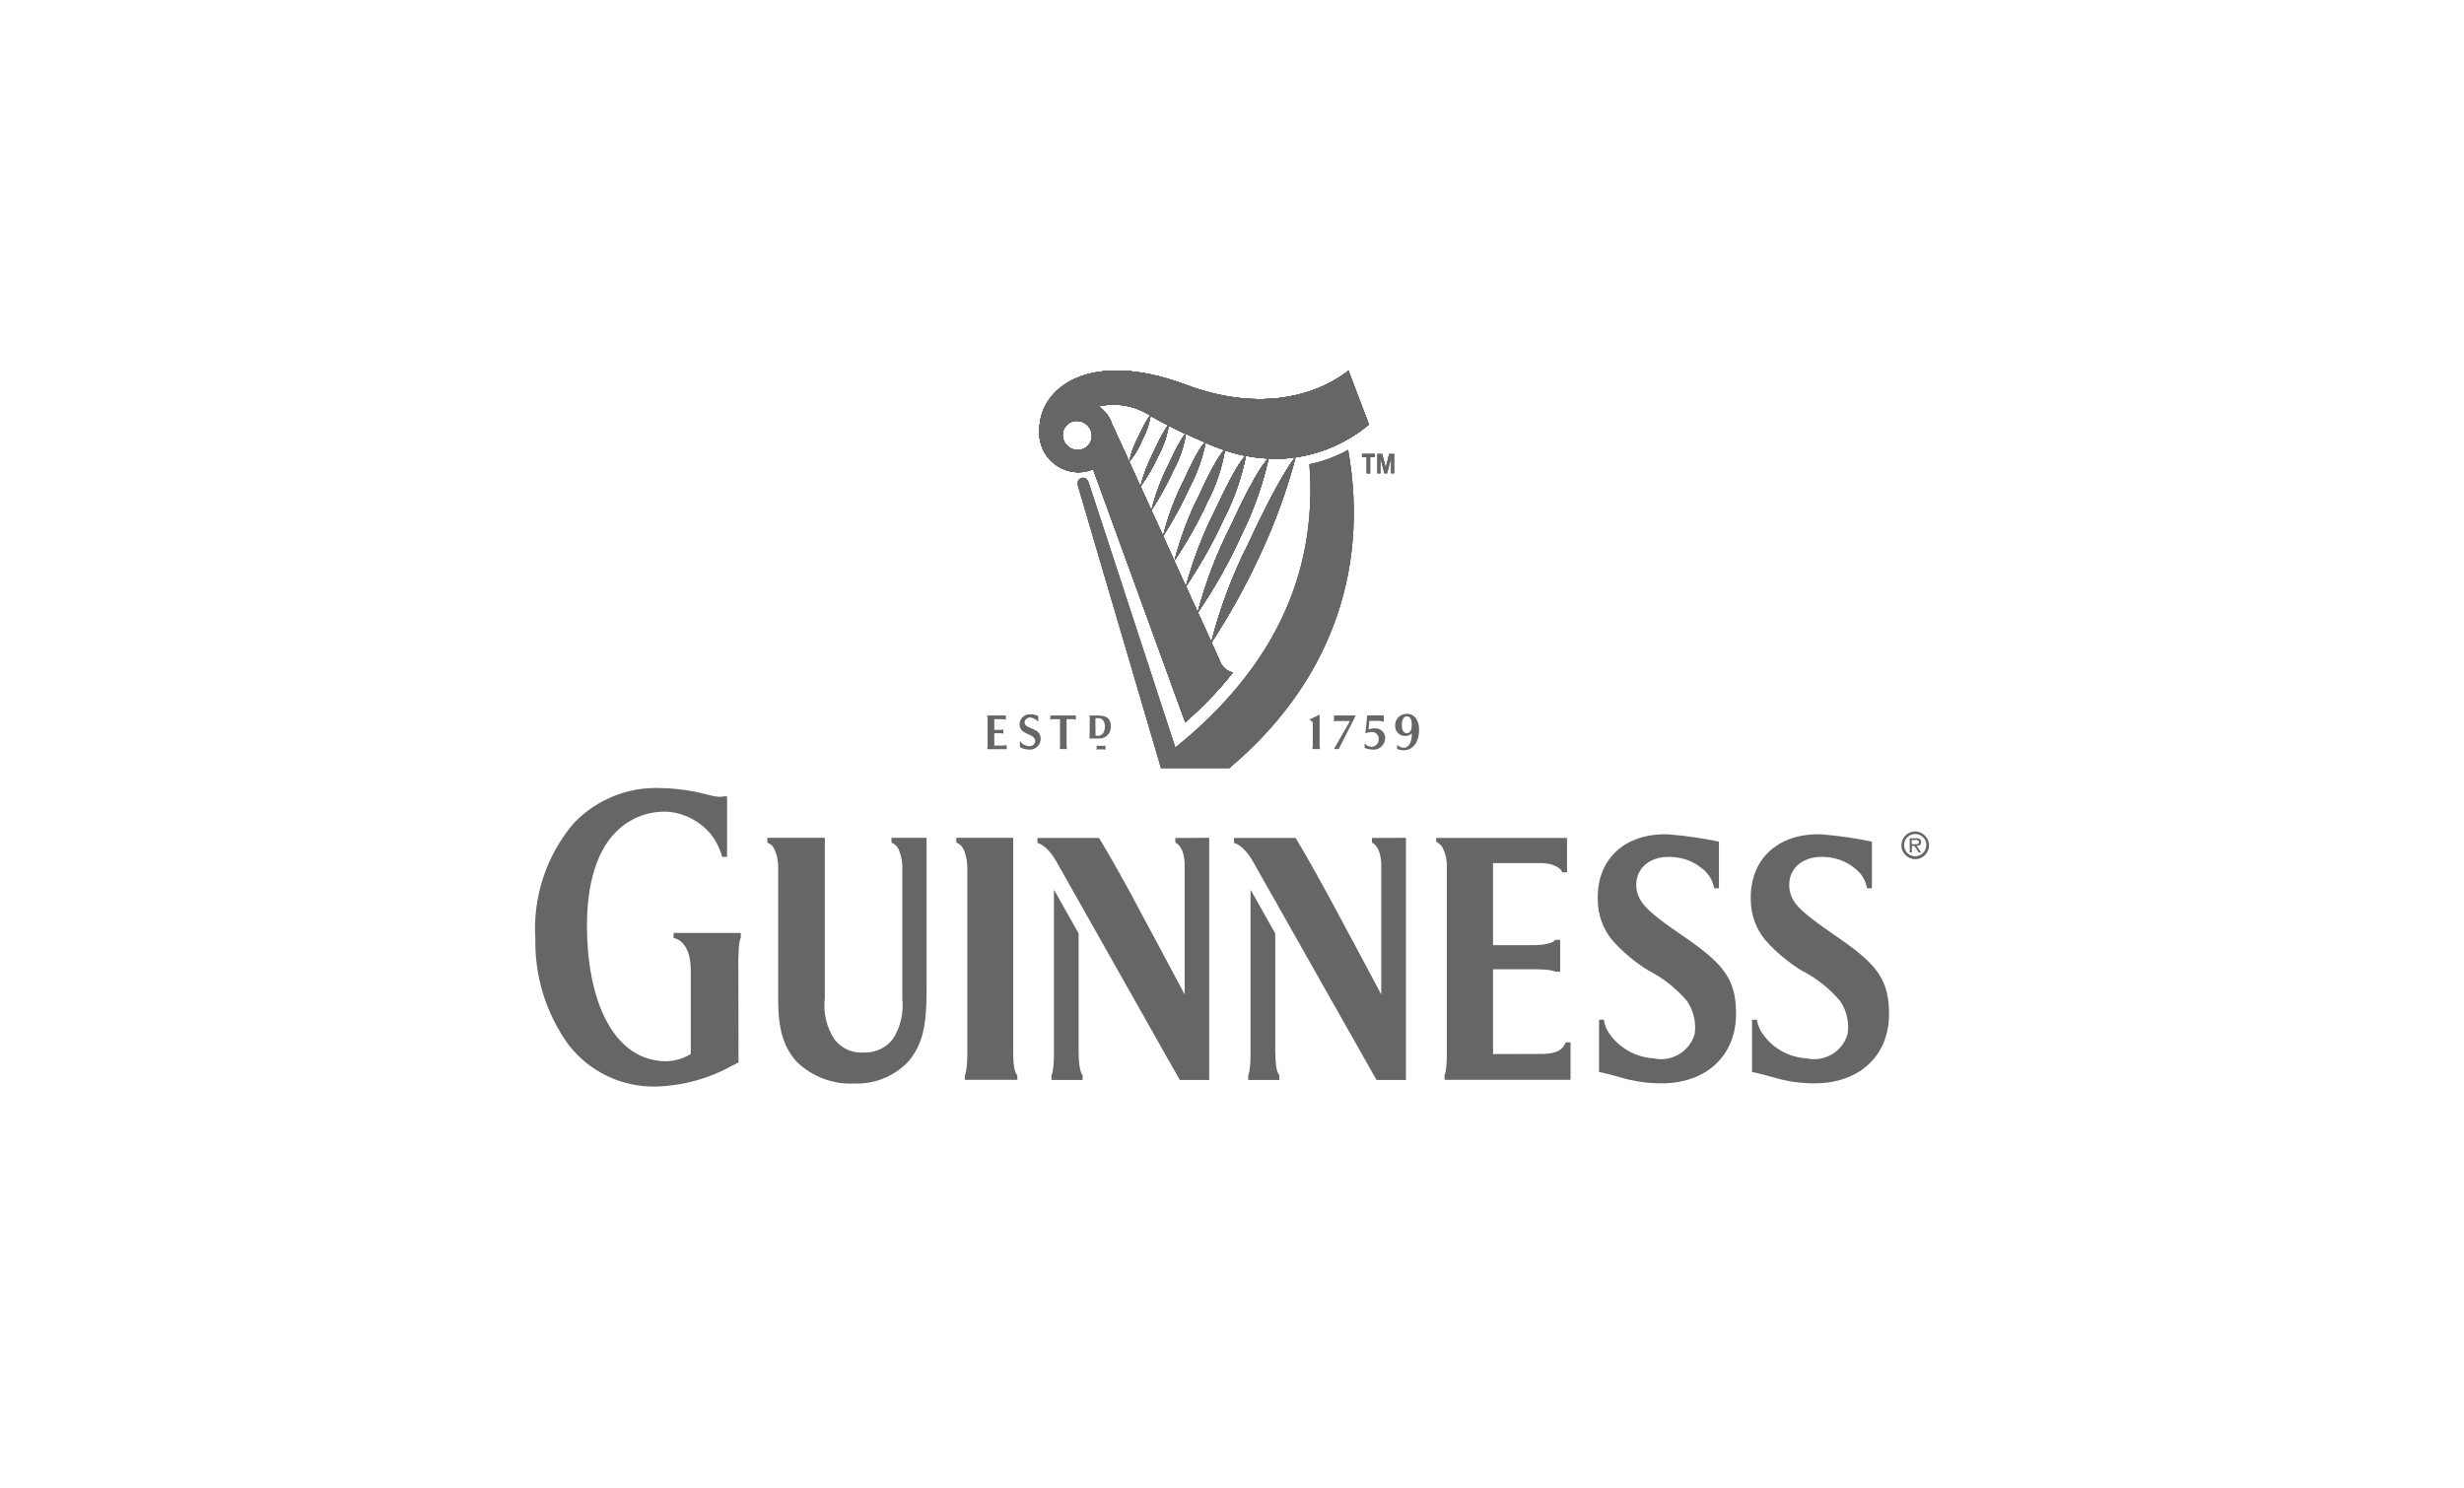 <?xml version="1.0" encoding="utf-8"?>
<!-- Generator: Adobe Illustrator 25.1.0, SVG Export Plug-In . SVG Version: 6.00 Build 0)  -->
<svg version="1.1" id="Layer_1" xmlns="http://www.w3.org/2000/svg" xmlns:xlink="http://www.w3.org/1999/xlink" x="0px" y="0px"
	 viewBox="0 0 161.55 97.55" style="enable-background:new 0 0 161.55 97.55;" xml:space="preserve">
<style type="text/css">
	.st0{fill:#666666;}
	.st1{clip-path:url(#SVGID_2_);}
	.st2{clip-path:url(#SVGID_4_);}
	.st3{clip-path:url(#SVGID_6_);}
	.st4{clip-path:url(#SVGID_8_);}
	.st5{clip-path:url(#SVGID_10_);}
	.st6{clip-path:url(#SVGID_12_);}
	.st7{fill:#808080;}
	.st8{opacity:0;fill:#666666;}
	.st9{opacity:0;fill:#666666;stroke:#009DE2;stroke-width:0.112;}
	.st10{opacity:0;}
</style>
<g>
	<path class="st0" d="M125.55,56.15c-0.4-0.01-0.72-0.34-0.71-0.75c0.01-0.4,0.34-0.72,0.75-0.71c0.39,0.01,0.71,0.33,0.71,0.72
		C126.29,55.83,125.95,56.16,125.55,56.15 M125.55,54.52c-0.5,0.01-0.9,0.43-0.89,0.93s0.43,0.9,0.93,0.89
		c0.5-0.01,0.89-0.42,0.89-0.92C126.46,54.92,126.05,54.52,125.55,54.52"/>
	<path class="st0" d="M72.08,49.14c-0.06-0.01-0.12,0-0.18,0.03v-0.28c0.06,0.01,0.11,0.02,0.17,0.02h0.24
		c0.06,0,0.12-0.01,0.17-0.02v0.28c-0.05-0.02-0.11-0.03-0.17-0.03H72.08"/>
	<path class="st0" d="M125.5,55.36h-0.16v-0.28h0.25c0.12,0,0.22,0.02,0.22,0.14C125.82,55.38,125.63,55.36,125.5,55.36
		 M125.96,55.21c0-0.08-0.04-0.15-0.1-0.2c-0.07-0.03-0.15-0.05-0.23-0.04h-0.42v0.93h0.14v-0.43h0.17l0.27,0.43h0.16l-0.29-0.43
		C125.83,55.47,125.96,55.4,125.96,55.21"/>
	<path class="st0" d="M48.57,61.18l-4.41,0v0.33c0,0,1.13,0.12,1.13,2.1v5.51l-0.02,0.01c-0.66,0.4-1.45,0.55-2.21,0.41
		c-2.67-0.37-4.38-3.45-4.56-8.05c-0.13-3.12,0.5-5.5,1.83-6.88c0.93-0.98,2.26-1.48,3.6-1.37c1.03,0.13,1.98,0.64,2.65,1.43
		c0,0,0.01,0.01,0.01,0.01c0.35,0.45,0.61,0.96,0.76,1.51h0.31v-0.01h0.01v-3.82l-0.01-0.14H47.4c0,0-0.03,0.1-0.74-0.04l0-0.01
		c-0.09-0.02-0.18-0.04-0.27-0.06c-0.98-0.26-1.99-0.41-3.01-0.43c-2.17-0.11-4.28,0.74-5.77,2.31c-1.8,2.12-2.69,4.85-2.51,7.62
		c-0.04,2.48,0.73,4.91,2.19,6.92c1.37,1.76,3.49,2.77,5.72,2.72c1.76-0.05,3.48-0.52,5.01-1.38c0,0,0.34-0.16,0.4-0.2
		c0-0.07-0.01-6.67-0.01-6.67c0-0.15,0-0.29,0.01-0.4c0.03-0.98,0.15-1.1,0.15-1.1L48.57,61.18L48.57,61.18L48.57,61.18"/>
	<path class="st0" d="M58.45,54.94v0.32c0.19,0.07,0.36,0.21,0.45,0.4c0.03,0.07,0.06,0.13,0.08,0.2c0.11,0.28,0.16,0.58,0.18,0.88
		v8.76c0.1,0.93-0.12,1.86-0.63,2.65c-0.46,0.58-1.17,0.9-1.91,0.87c-0.73,0.05-1.44-0.26-1.89-0.84c-0.54-0.8-0.77-1.77-0.65-2.72
		V54.94l-3.77,0v0.32c0.18,0.06,0.34,0.19,0.43,0.35c0.04,0.08,0.07,0.16,0.1,0.24c0.13,0.33,0.19,0.69,0.18,1.05v8.63
		c0,1.99,0.36,3.15,1.22,4.1c1.02,0.99,2.41,1.5,3.83,1.42c1.34,0.04,2.64-0.51,3.54-1.5c0.89-1.13,1.14-2.31,1.14-4.57V54.94H58.45
		"/>
	<path class="st0" d="M110.65,61.59c-0.84-0.59-1.46-1-1.95-1.4c-0.79-0.63-1.44-1.22-1.42-2.22c0.02-1.01,0.88-1.93,2.52-1.76
		c0.61,0.06,1.2,0.28,1.69,0.66c0.05,0.04,0.1,0.08,0.16,0.12c0.02,0.02,0.04,0.03,0.06,0.05c0.05,0.04,0.1,0.09,0.14,0.14
		c0.28,0.3,0.47,0.67,0.54,1.07h0.31v-3.06c-1.1-0.23-2.22-0.39-3.34-0.48c-2.88-0.08-4.71,1.68-4.6,4.35
		c0.01,0.93,0.33,1.83,0.91,2.55c0.69,0.79,1.5,1.47,2.39,2.02c0.98,0.5,1.85,1.19,2.56,2.03c0.42,0.63,0.6,1.39,0.49,2.14
		c-0.33,1.17-1.53,1.87-2.71,1.6c-1.15-0.07-2.2-0.66-2.87-1.6c-0.2-0.27-0.33-0.59-0.37-0.93h-0.32v3.43
		c0.4,0.07,1.07,0.25,1.33,0.33c0.76,0.23,1.54,0.37,2.33,0.4c3.32,0.18,5.26-1.78,5.32-4.39C113.87,64.3,113.05,63.26,110.65,61.59
		"/>
	<path class="st0" d="M120.67,61.59c-0.84-0.59-1.45-1-1.95-1.4c-0.8-0.63-1.44-1.22-1.41-2.22c0.02-1.01,0.88-1.93,2.52-1.76
		c0.61,0.06,1.2,0.28,1.69,0.66c0.05,0.04,0.1,0.08,0.15,0.12c0.02,0.01,0.04,0.03,0.06,0.05c0.05,0.04,0.1,0.09,0.15,0.14
		c0.28,0.3,0.46,0.67,0.53,1.07h0.32v-3.06c-1.1-0.23-2.21-0.39-3.33-0.48c-2.88-0.08-4.71,1.68-4.61,4.35
		c0.01,0.93,0.34,1.83,0.92,2.55c0.69,0.79,1.5,1.47,2.39,2.02c0.98,0.5,1.85,1.19,2.56,2.03c0.42,0.63,0.59,1.39,0.48,2.14
		c-0.33,1.17-1.53,1.87-2.71,1.6c-1.15-0.07-2.2-0.66-2.86-1.6c-0.2-0.27-0.33-0.59-0.38-0.93h-0.32v3.43
		c0.4,0.07,1.07,0.25,1.33,0.33c0.76,0.23,1.54,0.37,2.33,0.4c3.32,0.18,5.27-1.78,5.32-4.39C123.9,64.3,123.07,63.26,120.67,61.59"
		/>
	<path class="st0" d="M66.45,69.64c-0.01-0.19-0.02-0.39-0.02-0.61V54.94h-3.73v0.31c0.19,0.07,0.35,0.21,0.45,0.4
		c0.04,0.06,0.06,0.13,0.09,0.2c0.12,0.34,0.18,0.69,0.18,1.05v12.41c-0.03,1.06-0.16,1.19-0.16,1.19v0.31h3.44V70.5
		C66.69,70.5,66.52,70.4,66.45,69.64"/>
	<path class="st0" d="M70.77,69.85c-0.04-0.32-0.05-0.64-0.05-0.96v-7.68l-1.62-2.87v11.01c-0.03,1.02-0.16,1.15-0.16,1.15v0.32
		h2.04V70.5C70.98,70.5,70.85,70.42,70.77,69.85"/>
	<path class="st0" d="M77.06,54.95v0.31c0,0,0.55,0.15,0.61,1.35v8.6c-0.87-1.65-1.9-3.55-2.92-5.46c-0.8-1.52-1.8-3.32-2.69-4.8
		h-4.04v0.33c0,0,0.58,0.08,1.22,1.18c0.99,1.76,8.11,14.36,8.11,14.36h1.93V54.94L77.06,54.95"/>
	<path class="st0" d="M83.66,69.85c-0.03-0.29-0.05-0.61-0.05-0.96v-7.68l-1.62-2.87v10.74c0,0.09,0,0.16,0,0.24
		c-0.03,1.05-0.15,1.18-0.15,1.18v0.32h2.04V70.5C83.88,70.5,83.74,70.42,83.66,69.85"/>
	<path class="st0" d="M89.95,54.95v0.31c0,0,0.54,0.15,0.61,1.35v8.6c-0.87-1.65-1.9-3.55-2.92-5.46c-0.81-1.52-1.81-3.32-2.69-4.8
		h-4.04v0.33c0,0,0.58,0.08,1.22,1.18c0.99,1.76,8.12,14.36,8.12,14.36h1.93V54.94L89.95,54.95"/>
	<path class="st0" d="M102.97,68.35h-0.32c-0.12,0.34-0.4,0.59-0.75,0.66c-0.05,0.01-0.1,0.03-0.14,0.04
		c-0.02,0-0.03,0.01-0.05,0.01c-0.18,0.03-0.36,0.05-0.54,0.05l-3.28,0.01v-5.56h2.84c1.11,0.02,1.24,0.16,1.24,0.16h0.32v-2.09
		h-0.32c0,0-0.14,0.31-1.32,0.35h-2.76V56.6h3.26c1.14,0.08,1.28,0.6,1.28,0.6h0.31l0-2.25h-8.58v0.25c0.17,0.08,0.31,0.2,0.41,0.36
		c0.09,0.19,0.17,0.38,0.22,0.58c0.05,0.22,0.08,0.45,0.07,0.68l0,0v12.27c0,0.09,0,0.17,0,0.25c-0.03,1.03-0.15,1.16-0.15,1.16
		v0.31h8.26V68.35v0.01V68.35"/>
	<path class="st0" d="M64.75,47.23c0-0.1,0-0.21-0.03-0.31h1.23v0.28c-0.07-0.02-0.15-0.04-0.22-0.04h-0.54v0.7h0.37
		c0.08,0,0.15-0.01,0.22-0.03v0.28c-0.07-0.02-0.15-0.03-0.22-0.03h-0.37v0.81h0.57c0.08,0,0.16-0.01,0.24-0.04v0.28h-1.28
		c0.03-0.11,0.04-0.23,0.03-0.35V47.23"/>
	<path class="st0" d="M67.63,47.06c-0.2-0.05-0.4,0.07-0.45,0.26c0,0.01,0,0.01,0,0.02c-0.02,0.22,0.17,0.32,0.47,0.43
		c0.42,0.17,0.58,0.37,0.58,0.66c0.01,0.4-0.31,0.73-0.71,0.73c-0.04,0-0.08,0-0.12-0.01c-0.19-0.01-0.37-0.06-0.53-0.16v-0.42
		c0.12,0.21,0.34,0.34,0.58,0.36c0.18,0.03,0.36-0.08,0.41-0.26c0.06-0.22-0.1-0.38-0.46-0.53c-0.13-0.05-0.25-0.12-0.36-0.2
		c-0.16-0.15-0.22-0.36-0.18-0.57c0.07-0.32,0.36-0.55,0.69-0.53c0.18-0.01,0.35,0.03,0.52,0.11v0.38
		C67.96,47.21,67.81,47.1,67.63,47.06"/>
	<path class="st0" d="M69.49,47.16h-0.43c-0.07-0.01-0.13,0.01-0.19,0.04v-0.28h1.67v0.28c-0.06-0.03-0.13-0.04-0.2-0.04h-0.41v1.77
		c0,0.07,0,0.13,0.03,0.19h-0.49c0.02-0.06,0.03-0.13,0.03-0.19V47.16"/>
	<path class="st0" d="M71.44,48.3c0,0.04-0.01,0.09-0.02,0.13h0.66c0.41,0,0.74-0.32,0.75-0.73c0-0.02,0-0.05,0-0.07
		c0-0.55-0.31-0.71-0.84-0.71h-0.56c0.01,0.04,0.02,0.08,0.02,0.13L71.44,48.3 M71.82,47.49V47.1c0.06-0.01,0.13-0.01,0.19-0.01
		c0.25,0,0.43,0.2,0.43,0.53c0,0.42-0.18,0.63-0.45,0.63c-0.08,0-0.13-0.01-0.16-0.01L71.82,47.49"/>
	<path class="st0" d="M86.52,46.86v2.08c0,0.06,0.01,0.13,0.03,0.18h-0.51c0.02-0.07,0.03-0.13,0.03-0.2v-1.48
		c0-0.12-0.07-0.17-0.24-0.25L86.52,46.86"/>
	<path class="st0" d="M87.77,49.12h-0.31l1.05-1.84h-0.82c-0.08,0-0.15,0.01-0.23,0.03v-0.39h1.43L87.77,49.12"/>
	<path class="st0" d="M89.52,48.1l0.12-1.19h1.09v0.42c-0.11-0.04-0.23-0.06-0.35-0.06h-0.6l-0.05,0.57
		c0.12-0.05,0.25-0.08,0.38-0.08c0.36-0.03,0.68,0.23,0.71,0.59c0,0.02,0,0.04,0,0.06c-0.01,0.42-0.36,0.76-0.78,0.75
		c-0.03,0-0.06,0-0.08-0.01c-0.17,0-0.34-0.04-0.49-0.11v-0.3c0.1,0.14,0.26,0.22,0.44,0.23c0.26,0.01,0.47-0.19,0.48-0.45
		c0-0.03,0-0.05,0-0.08C90.4,48.23,90.23,48.02,90,48c-0.03,0-0.06,0-0.09,0C89.77,48.01,89.64,48.04,89.52,48.1"/>
	<polygon class="st0" points="90.14,29.77 90.14,29.97 89.83,29.97 89.83,31.04 89.61,31.04 89.61,29.97 89.3,29.97 89.3,29.77 	"/>
	<polygon class="st0" points="91.08,29.77 90.86,30.65 90.85,30.65 90.62,29.77 90.31,29.77 90.31,31.04 90.5,31.04 90.5,30.04 
		90.51,30.04 90.77,31.04 90.94,31.04 91.2,30.04 91.21,30.04 91.21,31.04 91.4,31.04 91.4,29.77 	"/>
	<g>
		<defs>
			<polygon id="SVGID_1_" points="91.08,29.77 90.86,30.65 90.85,30.65 90.62,29.77 90.31,29.77 90.31,31.04 90.5,31.04 90.5,30.04 
				90.51,30.04 90.77,31.04 90.94,31.04 91.2,30.04 91.21,30.04 91.21,31.04 91.4,31.04 91.4,29.77 			"/>
		</defs>
		<use xlink:href="#SVGID_1_"  style="overflow:visible;fill:#666666;"/>
		<clipPath id="SVGID_2_">
			<use xlink:href="#SVGID_1_"  style="overflow:visible;"/>
		</clipPath>
		<g class="st1">
			<rect x="90.31" y="29.77" class="st0" width="1.1" height="1.27"/>
		</g>
	</g>
	<polygon class="st0" points="89.3,29.77 89.3,29.97 89.61,29.97 89.61,31.04 89.83,31.04 89.83,29.97 90.14,29.97 90.14,29.77 	"/>
	<g>
		<defs>
			<polygon id="SVGID_3_" points="89.3,29.77 89.3,29.97 89.61,29.97 89.61,31.04 89.83,31.04 89.83,29.97 90.14,29.97 90.14,29.77 
							"/>
		</defs>
		<use xlink:href="#SVGID_3_"  style="overflow:visible;fill:#666666;"/>
		<clipPath id="SVGID_4_">
			<use xlink:href="#SVGID_3_"  style="overflow:visible;"/>
		</clipPath>
		<g class="st2">
			<rect x="89.3" y="29.77" class="st0" width="0.85" height="1.27"/>
		</g>
	</g>
	<path class="st0" d="M85.85,30.44c0.58,7.55-2.7,13.66-8.79,18.58l-5.68-17.37c-0.1-0.29-0.29-0.36-0.48-0.3
		c-0.2,0.06-0.3,0.24-0.22,0.53c0.04,0.12,5.44,18.49,5.44,18.49h4.48c6.51-5.48,9.22-12.82,7.79-20.87
		C87.59,29.94,86.74,30.26,85.85,30.44"/>
	<g>
		<defs>
			<path id="SVGID_5_" d="M85.85,30.44c0.58,7.55-2.7,13.66-8.79,18.58l-5.68-17.37c-0.1-0.29-0.29-0.36-0.48-0.3
				c-0.2,0.06-0.3,0.24-0.22,0.53c0.04,0.12,5.44,18.49,5.44,18.49h4.48c6.51-5.48,9.22-12.82,7.79-20.87
				C87.59,29.94,86.74,30.26,85.85,30.44"/>
		</defs>
		<use xlink:href="#SVGID_5_"  style="overflow:visible;fill:#666666;"/>
		<clipPath id="SVGID_6_">
			<use xlink:href="#SVGID_5_"  style="overflow:visible;"/>
		</clipPath>
		<g class="st3">
			
				<rect x="70.52" y="29.44" transform="matrix(1 -7.113204e-03 7.113204e-03 1 -0.282 0.572)" class="st0" width="19.38" height="21.01"/>
		</g>
	</g>
	<path class="st0" d="M84.93,29.98c-0.08,0.09-1.03,1.22-3.07,5.64c-1.05,2.07-1.87,4.24-2.44,6.48c-0.24-0.53-0.54-1.19-0.88-1.94
		c1.09-1.6,2.05-3.29,2.84-5.05c0.8-1.6,1.4-3.29,1.79-5.03c0.13,0.01,0.26,0.01,0.39,0.01C84.03,30.09,84.48,30.06,84.93,29.98
		 M77.76,38.45c0.95-1.41,1.78-2.89,2.49-4.44c0.67-1.3,1.15-2.68,1.44-4.12c0.49,0.1,0.98,0.16,1.48,0.18
		c-0.08,0.05-0.68,0.51-2.46,4.38c-0.93,1.81-1.66,3.72-2.18,5.69C78.29,39.63,78.03,39.06,77.76,38.45 M76.26,35.15
		c0.67-1.04,1.26-2.13,1.77-3.25c0.47-0.9,0.81-1.86,1.01-2.86c0.09,0.03,0.18,0.08,0.27,0.11c0.34,0.14,0.66,0.27,0.99,0.38
		c0.45,0.15,0.91,0.28,1.38,0.37c-0.06,0.03-0.5,0.29-2.02,3.57c-0.81,1.59-1.44,3.26-1.91,4.98c-0.24-0.54-0.5-1.1-0.76-1.67
		c0.82-1.21,1.54-2.49,2.15-3.82c0.57-1.07,0.96-2.23,1.17-3.43c-0.02,0-0.34,0-1.68,2.92c-0.7,1.38-1.24,2.83-1.63,4.33
		C76.75,36.24,76.5,35.7,76.26,35.15 M75.49,33.46c0.56-0.85,1.05-1.74,1.47-2.67c0.4-0.73,0.66-1.52,0.79-2.34
		c0.37,0.18,0.8,0.37,1.28,0.57c-0.06,0.01-0.37,0.18-1.4,2.45c-0.6,1.17-1.06,2.4-1.37,3.67C76,34.57,75.74,34.02,75.49,33.46
		 M74.78,31.9c0.46-0.63,0.85-1.31,1.17-2.02c0.33-0.61,0.56-1.28,0.68-1.96c0.31,0.16,0.68,0.34,1.11,0.54
		c-0.05,0.01-0.29,0.2-1.12,1.99c-0.49,0.96-0.87,1.97-1.13,3.02C75.24,32.92,75.01,32.39,74.78,31.9 M69.67,28.55
		c-0.01-0.51,0.39-0.94,0.9-0.95c0.01,0,0.02,0,0.03,0c0.53,0,0.97,0.42,0.99,0.95c0.02,0.51-0.38,0.94-0.89,0.96
		c-0.01,0-0.03,0-0.04,0C70.12,29.51,69.69,29.08,69.67,28.55 M74.04,30.28c0.36-0.43,0.65-0.92,0.86-1.44
		c0.26-0.49,0.44-1.02,0.54-1.57c0.29,0.17,0.66,0.38,1.17,0.64c-0.04,0-0.24,0.14-0.95,1.67c-0.38,0.73-0.68,1.51-0.89,2.31
		C74.51,31.32,74.27,30.77,74.04,30.28 M72.91,27.81c-0.15-0.48-0.47-0.89-0.89-1.16c1.17-0.27,2.4-0.05,3.41,0.61
		c-0.04,0.02-0.23,0.17-0.77,1.34c-0.29,0.52-0.5,1.08-0.62,1.67C73.52,29.14,73.12,28.26,72.91,27.81 M77.78,25.24
		c-6.38-2.39-9.65,0.21-9.63,2.96c-0.11,1.41,0.95,2.65,2.36,2.76c0.07,0.01,0.13,0.01,0.2,0.01c0.33,0,0.66-0.07,0.96-0.2
		l6.04,16.59c1.14-0.99,2.19-2.08,3.12-3.26c-0.39-0.09-0.71-0.36-0.84-0.73c-0.05-0.11-0.26-0.56-0.56-1.24
		c1.21-1.84,2.28-3.78,3.2-5.79c0.96-2.04,1.73-4.17,2.31-6.35c1.77-0.26,3.44-1,4.81-2.15c0,0-1.18-3.1-1.34-3.53
		C86,26.16,82.26,26.92,77.78,25.24"/>
	<g>
		<defs>
			<path id="SVGID_7_" d="M84.93,29.98c-0.08,0.09-1.03,1.22-3.07,5.64c-1.05,2.07-1.87,4.24-2.44,6.48
				c-0.24-0.53-0.54-1.19-0.88-1.94c1.09-1.6,2.05-3.29,2.84-5.05c0.8-1.6,1.4-3.29,1.79-5.03c0.13,0.01,0.26,0.01,0.39,0.01
				C84.03,30.09,84.48,30.06,84.93,29.98 M77.76,38.45c0.95-1.41,1.78-2.89,2.49-4.44c0.67-1.3,1.15-2.68,1.44-4.12
				c0.49,0.1,0.98,0.16,1.48,0.18c-0.08,0.05-0.68,0.51-2.46,4.38c-0.93,1.81-1.66,3.72-2.18,5.69
				C78.29,39.63,78.03,39.06,77.76,38.45 M76.26,35.15c0.67-1.04,1.26-2.13,1.77-3.25c0.47-0.9,0.81-1.86,1.01-2.86
				c0.09,0.03,0.18,0.08,0.27,0.11c0.34,0.14,0.66,0.27,0.99,0.38c0.45,0.15,0.91,0.28,1.38,0.37c-0.06,0.03-0.5,0.29-2.02,3.57
				c-0.81,1.59-1.44,3.26-1.91,4.98c-0.24-0.54-0.5-1.1-0.76-1.67c0.82-1.21,1.54-2.49,2.15-3.82c0.57-1.07,0.96-2.23,1.17-3.43
				c-0.02,0-0.34,0-1.68,2.92c-0.7,1.38-1.24,2.83-1.63,4.33C76.75,36.24,76.5,35.7,76.26,35.15 M75.49,33.46
				c0.56-0.85,1.05-1.74,1.47-2.67c0.4-0.73,0.66-1.52,0.79-2.34c0.37,0.18,0.8,0.37,1.28,0.57c-0.06,0.01-0.37,0.18-1.4,2.45
				c-0.6,1.17-1.06,2.4-1.37,3.67C76,34.57,75.74,34.02,75.49,33.46 M74.78,31.9c0.46-0.63,0.85-1.31,1.17-2.02
				c0.33-0.61,0.56-1.28,0.68-1.96c0.31,0.16,0.68,0.34,1.11,0.54c-0.05,0.01-0.29,0.2-1.12,1.99c-0.49,0.96-0.87,1.97-1.13,3.02
				C75.24,32.92,75.01,32.39,74.78,31.9 M69.67,28.55c-0.01-0.51,0.39-0.94,0.9-0.95c0.01,0,0.02,0,0.03,0
				c0.53,0,0.97,0.42,0.99,0.95c0.02,0.51-0.38,0.94-0.89,0.96c-0.01,0-0.03,0-0.04,0C70.12,29.51,69.69,29.08,69.67,28.55
				 M74.04,30.28c0.36-0.43,0.65-0.92,0.86-1.44c0.26-0.49,0.44-1.02,0.54-1.57c0.29,0.17,0.66,0.38,1.17,0.64
				c-0.04,0-0.24,0.14-0.95,1.67c-0.38,0.73-0.68,1.51-0.89,2.31C74.51,31.32,74.27,30.77,74.04,30.28 M72.91,27.81
				c-0.15-0.48-0.47-0.89-0.89-1.16c1.17-0.27,2.4-0.05,3.41,0.61c-0.04,0.02-0.23,0.17-0.77,1.34c-0.29,0.52-0.5,1.08-0.62,1.67
				C73.52,29.14,73.12,28.26,72.91,27.81 M77.78,25.24c-6.38-2.39-9.65,0.21-9.63,2.96c-0.11,1.41,0.95,2.65,2.36,2.76
				c0.07,0.01,0.13,0.01,0.2,0.01c0.33,0,0.66-0.07,0.96-0.2l6.04,16.59c1.14-0.99,2.19-2.08,3.12-3.26
				c-0.39-0.09-0.71-0.36-0.84-0.73c-0.05-0.11-0.26-0.56-0.56-1.24c1.21-1.84,2.28-3.78,3.2-5.79c0.96-2.04,1.73-4.17,2.31-6.35
				c1.77-0.26,3.44-1,4.81-2.15c0,0-1.18-3.1-1.34-3.53C86,26.16,82.26,26.92,77.78,25.24"/>
		</defs>
		<use xlink:href="#SVGID_7_"  style="overflow:visible;fill:#666666;"/>
		<clipPath id="SVGID_8_">
			<use xlink:href="#SVGID_7_"  style="overflow:visible;"/>
		</clipPath>
		<g class="st4">
			<rect x="68.13" y="22.85" class="st0" width="21.62" height="24.5"/>
		</g>
	</g>
	<path class="st0" d="M84.93,29.98c-0.08,0.09-1.03,1.22-3.07,5.64c-1.05,2.07-1.87,4.24-2.44,6.48c-0.24-0.53-0.54-1.19-0.88-1.94
		c1.09-1.6,2.05-3.29,2.84-5.05c0.8-1.6,1.4-3.29,1.79-5.03c0.13,0.01,0.26,0.01,0.39,0.01C84.03,30.09,84.48,30.06,84.93,29.98
		 M77.76,38.45c0.95-1.41,1.78-2.89,2.49-4.44c0.67-1.3,1.15-2.68,1.44-4.12c0.49,0.1,0.98,0.16,1.48,0.18
		c-0.08,0.05-0.68,0.51-2.46,4.38c-0.93,1.81-1.66,3.72-2.18,5.69C78.29,39.63,78.03,39.06,77.76,38.45 M76.26,35.15
		c0.67-1.04,1.26-2.13,1.77-3.25c0.47-0.9,0.81-1.86,1.01-2.86c0.09,0.03,0.18,0.08,0.27,0.11c0.34,0.14,0.66,0.27,0.99,0.38
		c0.45,0.15,0.91,0.28,1.38,0.37c-0.06,0.03-0.5,0.29-2.02,3.57c-0.81,1.59-1.44,3.26-1.91,4.98c-0.24-0.54-0.5-1.1-0.76-1.67
		c0.82-1.21,1.54-2.49,2.15-3.82c0.57-1.07,0.96-2.23,1.17-3.43c-0.02,0-0.34,0-1.68,2.92c-0.7,1.38-1.24,2.83-1.63,4.33
		C76.75,36.24,76.5,35.7,76.26,35.15 M75.49,33.46c0.56-0.85,1.05-1.74,1.47-2.67c0.4-0.73,0.66-1.52,0.79-2.34
		c0.37,0.18,0.8,0.37,1.28,0.57c-0.06,0.01-0.37,0.18-1.4,2.45c-0.6,1.17-1.06,2.4-1.37,3.67C76,34.57,75.74,34.02,75.49,33.46
		 M74.78,31.9c0.46-0.63,0.85-1.31,1.17-2.02c0.33-0.61,0.56-1.28,0.68-1.96c0.31,0.16,0.68,0.34,1.11,0.54
		c-0.05,0.01-0.29,0.2-1.12,1.99c-0.49,0.96-0.87,1.97-1.13,3.02C75.24,32.92,75.01,32.39,74.78,31.9 M69.67,28.55
		c-0.01-0.51,0.39-0.94,0.9-0.95c0.01,0,0.02,0,0.03,0c0.53,0,0.97,0.42,0.99,0.95c0.02,0.51-0.38,0.94-0.89,0.96
		c-0.01,0-0.03,0-0.04,0C70.12,29.51,69.69,29.08,69.67,28.55 M74.04,30.28c0.36-0.43,0.65-0.92,0.86-1.44
		c0.26-0.49,0.44-1.02,0.54-1.57c0.29,0.17,0.66,0.38,1.17,0.64c-0.04,0-0.24,0.14-0.95,1.67c-0.38,0.73-0.68,1.51-0.89,2.31
		C74.51,31.32,74.27,30.77,74.04,30.28 M72.91,27.81c-0.15-0.48-0.47-0.89-0.89-1.16c1.17-0.27,2.4-0.05,3.41,0.61
		c-0.04,0.02-0.23,0.17-0.77,1.34c-0.29,0.52-0.5,1.08-0.62,1.67C73.52,29.14,73.12,28.26,72.91,27.81 M77.78,25.24
		c-6.38-2.39-9.65,0.21-9.63,2.96c-0.11,1.41,0.95,2.65,2.36,2.76c0.07,0.01,0.13,0.01,0.2,0.01c0.33,0,0.66-0.07,0.96-0.2
		l6.04,16.59c1.14-0.99,2.19-2.08,3.12-3.26c-0.39-0.09-0.71-0.36-0.84-0.73c-0.05-0.11-0.26-0.56-0.56-1.24
		c1.21-1.84,2.28-3.78,3.2-5.79c0.96-2.04,1.73-4.17,2.31-6.35c1.77-0.26,3.44-1,4.81-2.15c0,0-1.18-3.1-1.34-3.53
		C86,26.16,82.26,26.92,77.78,25.24"/>
	<g>
		<defs>
			<path id="SVGID_9_" d="M84.93,29.98c-0.08,0.09-1.03,1.22-3.07,5.64c-1.05,2.07-1.87,4.24-2.44,6.48
				c-0.24-0.53-0.54-1.19-0.88-1.94c1.09-1.6,2.05-3.29,2.84-5.05c0.8-1.6,1.4-3.29,1.79-5.03c0.13,0.01,0.26,0.01,0.39,0.01
				C84.03,30.09,84.48,30.06,84.93,29.98 M77.76,38.45c0.95-1.41,1.78-2.89,2.49-4.44c0.67-1.3,1.15-2.68,1.44-4.12
				c0.49,0.1,0.98,0.16,1.48,0.18c-0.08,0.05-0.68,0.51-2.46,4.38c-0.93,1.81-1.66,3.72-2.18,5.69
				C78.29,39.63,78.03,39.06,77.76,38.45 M76.26,35.15c0.67-1.04,1.26-2.13,1.77-3.25c0.47-0.9,0.81-1.86,1.01-2.86
				c0.09,0.03,0.18,0.08,0.27,0.11c0.34,0.14,0.66,0.27,0.99,0.38c0.45,0.15,0.91,0.28,1.38,0.37c-0.06,0.03-0.5,0.29-2.02,3.57
				c-0.81,1.59-1.44,3.26-1.91,4.98c-0.24-0.54-0.5-1.1-0.76-1.67c0.82-1.21,1.54-2.49,2.15-3.82c0.57-1.07,0.96-2.23,1.17-3.43
				c-0.02,0-0.34,0-1.68,2.92c-0.7,1.38-1.24,2.83-1.63,4.33C76.75,36.24,76.5,35.7,76.26,35.15 M75.49,33.46
				c0.56-0.85,1.05-1.74,1.47-2.67c0.4-0.73,0.66-1.52,0.79-2.34c0.37,0.18,0.8,0.37,1.28,0.57c-0.06,0.01-0.37,0.18-1.4,2.45
				c-0.6,1.17-1.06,2.4-1.37,3.67C76,34.57,75.74,34.02,75.49,33.46 M74.78,31.9c0.46-0.63,0.85-1.31,1.17-2.02
				c0.33-0.61,0.56-1.28,0.68-1.96c0.31,0.16,0.68,0.34,1.11,0.54c-0.05,0.01-0.29,0.2-1.12,1.99c-0.49,0.96-0.87,1.97-1.13,3.02
				C75.24,32.92,75.01,32.39,74.78,31.9 M69.67,28.55c-0.01-0.51,0.39-0.94,0.9-0.95c0.01,0,0.02,0,0.03,0
				c0.53,0,0.97,0.42,0.99,0.95c0.02,0.51-0.38,0.94-0.89,0.96c-0.01,0-0.03,0-0.04,0C70.12,29.51,69.69,29.08,69.67,28.55
				 M74.04,30.28c0.36-0.43,0.65-0.92,0.86-1.44c0.26-0.49,0.44-1.02,0.54-1.57c0.29,0.17,0.66,0.38,1.17,0.64
				c-0.04,0-0.24,0.14-0.95,1.67c-0.38,0.73-0.68,1.51-0.89,2.31C74.51,31.32,74.27,30.77,74.04,30.28 M72.91,27.81
				c-0.15-0.48-0.47-0.89-0.89-1.16c1.17-0.27,2.4-0.05,3.41,0.61c-0.04,0.02-0.23,0.17-0.77,1.34c-0.29,0.52-0.5,1.08-0.62,1.67
				C73.52,29.14,73.12,28.26,72.91,27.81 M77.78,25.24c-6.38-2.39-9.65,0.21-9.63,2.96c-0.11,1.41,0.95,2.65,2.36,2.76
				c0.07,0.01,0.13,0.01,0.2,0.01c0.33,0,0.66-0.07,0.96-0.2l6.04,16.59c1.14-0.99,2.19-2.08,3.12-3.26
				c-0.39-0.09-0.71-0.36-0.84-0.73c-0.05-0.11-0.26-0.56-0.56-1.24c1.21-1.84,2.28-3.78,3.2-5.79c0.96-2.04,1.73-4.17,2.31-6.35
				c1.77-0.26,3.44-1,4.81-2.15c0,0-1.18-3.1-1.34-3.53C86,26.16,82.26,26.92,77.78,25.24"/>
		</defs>
		<use xlink:href="#SVGID_9_"  style="overflow:visible;fill:#666666;"/>
		<clipPath id="SVGID_10_">
			<use xlink:href="#SVGID_9_"  style="overflow:visible;"/>
		</clipPath>
		<g class="st5">
			<rect x="68.13" y="22.85" class="st0" width="21.62" height="24.5"/>
		</g>
	</g>
	<path class="st0" d="M84.93,29.98c-0.08,0.09-1.03,1.22-3.07,5.64c-1.05,2.07-1.87,4.24-2.44,6.48c-0.24-0.53-0.54-1.19-0.88-1.94
		c1.09-1.6,2.05-3.29,2.84-5.05c0.8-1.6,1.4-3.29,1.79-5.03c0.13,0.01,0.26,0.01,0.39,0.01C84.03,30.09,84.48,30.06,84.93,29.98
		 M77.76,38.45c0.95-1.41,1.78-2.89,2.49-4.44c0.67-1.3,1.15-2.68,1.44-4.12c0.49,0.1,0.98,0.16,1.48,0.18
		c-0.08,0.05-0.68,0.51-2.46,4.38c-0.93,1.81-1.66,3.72-2.18,5.69C78.29,39.63,78.03,39.06,77.76,38.45 M76.26,35.15
		c0.67-1.04,1.26-2.13,1.77-3.25c0.47-0.9,0.81-1.86,1.01-2.86c0.09,0.03,0.18,0.08,0.27,0.11c0.34,0.14,0.66,0.27,0.99,0.38
		c0.45,0.15,0.91,0.28,1.38,0.37c-0.06,0.03-0.5,0.29-2.02,3.57c-0.81,1.59-1.44,3.26-1.91,4.98c-0.24-0.54-0.5-1.1-0.76-1.67
		c0.82-1.21,1.54-2.49,2.15-3.82c0.57-1.07,0.96-2.23,1.17-3.43c-0.02,0-0.34,0-1.68,2.92c-0.7,1.38-1.24,2.83-1.63,4.33
		C76.75,36.24,76.5,35.7,76.26,35.15 M75.49,33.46c0.56-0.85,1.05-1.74,1.47-2.67c0.4-0.73,0.66-1.52,0.79-2.34
		c0.37,0.18,0.8,0.37,1.28,0.57c-0.06,0.01-0.37,0.18-1.4,2.45c-0.6,1.17-1.06,2.4-1.37,3.67C76,34.57,75.74,34.02,75.49,33.46
		 M74.78,31.9c0.46-0.63,0.85-1.31,1.17-2.02c0.33-0.61,0.56-1.28,0.68-1.96c0.31,0.16,0.68,0.34,1.11,0.54
		c-0.05,0.01-0.29,0.2-1.12,1.99c-0.49,0.96-0.87,1.97-1.13,3.02C75.24,32.92,75.01,32.39,74.78,31.9 M69.67,28.55
		c-0.01-0.51,0.39-0.94,0.9-0.95c0.01,0,0.02,0,0.03,0c0.53,0,0.97,0.42,0.99,0.95c0.02,0.51-0.38,0.94-0.89,0.96
		c-0.01,0-0.03,0-0.04,0C70.12,29.51,69.69,29.08,69.67,28.55 M74.04,30.28c0.36-0.43,0.65-0.92,0.86-1.44
		c0.26-0.49,0.44-1.02,0.54-1.57c0.29,0.17,0.66,0.38,1.17,0.64c-0.04,0-0.24,0.14-0.95,1.67c-0.38,0.73-0.68,1.51-0.89,2.31
		C74.51,31.32,74.27,30.77,74.04,30.28 M72.91,27.81c-0.15-0.48-0.47-0.89-0.89-1.16c1.17-0.27,2.4-0.05,3.41,0.61
		c-0.04,0.02-0.23,0.17-0.77,1.34c-0.29,0.52-0.5,1.08-0.62,1.67C73.52,29.14,73.12,28.26,72.91,27.81 M77.78,25.24
		c-6.38-2.39-9.65,0.21-9.63,2.96c-0.11,1.41,0.95,2.65,2.36,2.76c0.07,0.01,0.13,0.01,0.2,0.01c0.33,0,0.66-0.07,0.96-0.2
		l6.04,16.59c1.14-0.99,2.19-2.08,3.12-3.26c-0.39-0.09-0.71-0.36-0.84-0.73c-0.05-0.11-0.26-0.56-0.56-1.24
		c1.21-1.84,2.28-3.78,3.2-5.79c0.96-2.04,1.73-4.17,2.31-6.35c1.77-0.26,3.44-1,4.81-2.15c0,0-1.18-3.1-1.34-3.53
		C86,26.16,82.26,26.92,77.78,25.24"/>
	<g>
		<defs>
			<path id="SVGID_11_" d="M84.93,29.98c-0.08,0.09-1.03,1.22-3.07,5.64c-1.05,2.07-1.87,4.24-2.44,6.48
				c-0.24-0.53-0.54-1.19-0.88-1.94c1.09-1.6,2.05-3.29,2.84-5.05c0.8-1.6,1.4-3.29,1.79-5.03c0.13,0.01,0.26,0.01,0.39,0.01
				C84.03,30.09,84.48,30.06,84.93,29.98 M77.76,38.45c0.95-1.41,1.78-2.89,2.49-4.44c0.67-1.3,1.15-2.68,1.44-4.12
				c0.49,0.1,0.98,0.16,1.48,0.18c-0.08,0.05-0.68,0.51-2.46,4.38c-0.93,1.81-1.66,3.72-2.18,5.69
				C78.29,39.63,78.03,39.06,77.76,38.45 M76.26,35.15c0.67-1.04,1.26-2.13,1.77-3.25c0.47-0.9,0.81-1.86,1.01-2.86
				c0.09,0.03,0.18,0.08,0.27,0.11c0.34,0.14,0.66,0.27,0.99,0.38c0.45,0.15,0.91,0.28,1.38,0.37c-0.06,0.03-0.5,0.29-2.02,3.57
				c-0.81,1.59-1.44,3.26-1.91,4.98c-0.24-0.54-0.5-1.1-0.76-1.67c0.82-1.21,1.54-2.49,2.15-3.82c0.57-1.07,0.96-2.23,1.17-3.43
				c-0.02,0-0.34,0-1.68,2.92c-0.7,1.38-1.24,2.83-1.63,4.33C76.75,36.24,76.5,35.7,76.26,35.15 M75.49,33.46
				c0.56-0.85,1.05-1.74,1.47-2.67c0.4-0.73,0.66-1.52,0.79-2.34c0.37,0.18,0.8,0.37,1.28,0.57c-0.06,0.01-0.37,0.18-1.4,2.45
				c-0.6,1.17-1.06,2.4-1.37,3.67C76,34.57,75.74,34.02,75.49,33.46 M74.78,31.9c0.46-0.63,0.85-1.31,1.17-2.02
				c0.33-0.61,0.56-1.28,0.68-1.96c0.31,0.16,0.68,0.34,1.11,0.54c-0.05,0.01-0.29,0.2-1.12,1.99c-0.49,0.96-0.87,1.97-1.13,3.02
				C75.24,32.92,75.01,32.39,74.78,31.9 M69.67,28.55c-0.01-0.51,0.39-0.94,0.9-0.95c0.01,0,0.02,0,0.03,0
				c0.53,0,0.97,0.42,0.99,0.95c0.02,0.51-0.38,0.94-0.89,0.96c-0.01,0-0.03,0-0.04,0C70.12,29.51,69.69,29.08,69.67,28.55
				 M74.04,30.28c0.36-0.43,0.65-0.92,0.86-1.44c0.26-0.49,0.44-1.02,0.54-1.57c0.29,0.17,0.66,0.38,1.17,0.64
				c-0.04,0-0.24,0.14-0.95,1.67c-0.38,0.73-0.68,1.51-0.89,2.31C74.51,31.32,74.27,30.77,74.04,30.28 M72.91,27.81
				c-0.15-0.48-0.47-0.89-0.89-1.16c1.17-0.27,2.4-0.05,3.41,0.61c-0.04,0.02-0.23,0.17-0.77,1.34c-0.29,0.52-0.5,1.08-0.62,1.67
				C73.52,29.14,73.12,28.26,72.91,27.81 M77.78,25.24c-6.38-2.39-9.65,0.21-9.63,2.96c-0.11,1.41,0.95,2.65,2.36,2.76
				c0.07,0.01,0.13,0.01,0.2,0.01c0.33,0,0.66-0.07,0.96-0.2l6.04,16.59c1.14-0.99,2.19-2.08,3.12-3.26
				c-0.39-0.09-0.71-0.36-0.84-0.73c-0.05-0.11-0.26-0.56-0.56-1.24c1.21-1.84,2.28-3.78,3.2-5.79c0.96-2.04,1.73-4.17,2.31-6.35
				c1.77-0.26,3.44-1,4.81-2.15c0,0-1.18-3.1-1.34-3.53C86,26.16,82.26,26.92,77.78,25.24"/>
		</defs>
		<use xlink:href="#SVGID_11_"  style="overflow:visible;fill:#666666;"/>
		<clipPath id="SVGID_12_">
			<use xlink:href="#SVGID_11_"  style="overflow:visible;"/>
		</clipPath>
		<g class="st6">
			<rect x="68.13" y="22.85" class="st0" width="21.62" height="24.5"/>
		</g>
	</g>
	<path class="st0" d="M92.24,46.81c-0.42-0.01-0.76,0.32-0.77,0.73c0,0.01,0,0.02,0,0.03c-0.02,0.36,0.25,0.67,0.6,0.69
		c0.02,0,0.04,0,0.06,0c0.16,0.01,0.32-0.05,0.44-0.17c0,0.19-0.02,0.87-0.49,0.94c-0.19,0.02-0.37-0.06-0.48-0.21v0.29
		c0.14,0.06,0.28,0.09,0.43,0.09c0.59,0,1.01-0.5,1.01-1.34c0.01-0.24-0.05-0.48-0.16-0.69C92.75,46.94,92.51,46.8,92.24,46.81
		 M92.24,48.08c-0.24,0-0.33-0.24-0.33-0.56c0-0.14,0.04-0.55,0.33-0.55c0.29,0,0.32,0.37,0.32,0.54
		C92.56,47.64,92.56,48.08,92.24,48.08"/>
</g>
</svg>
